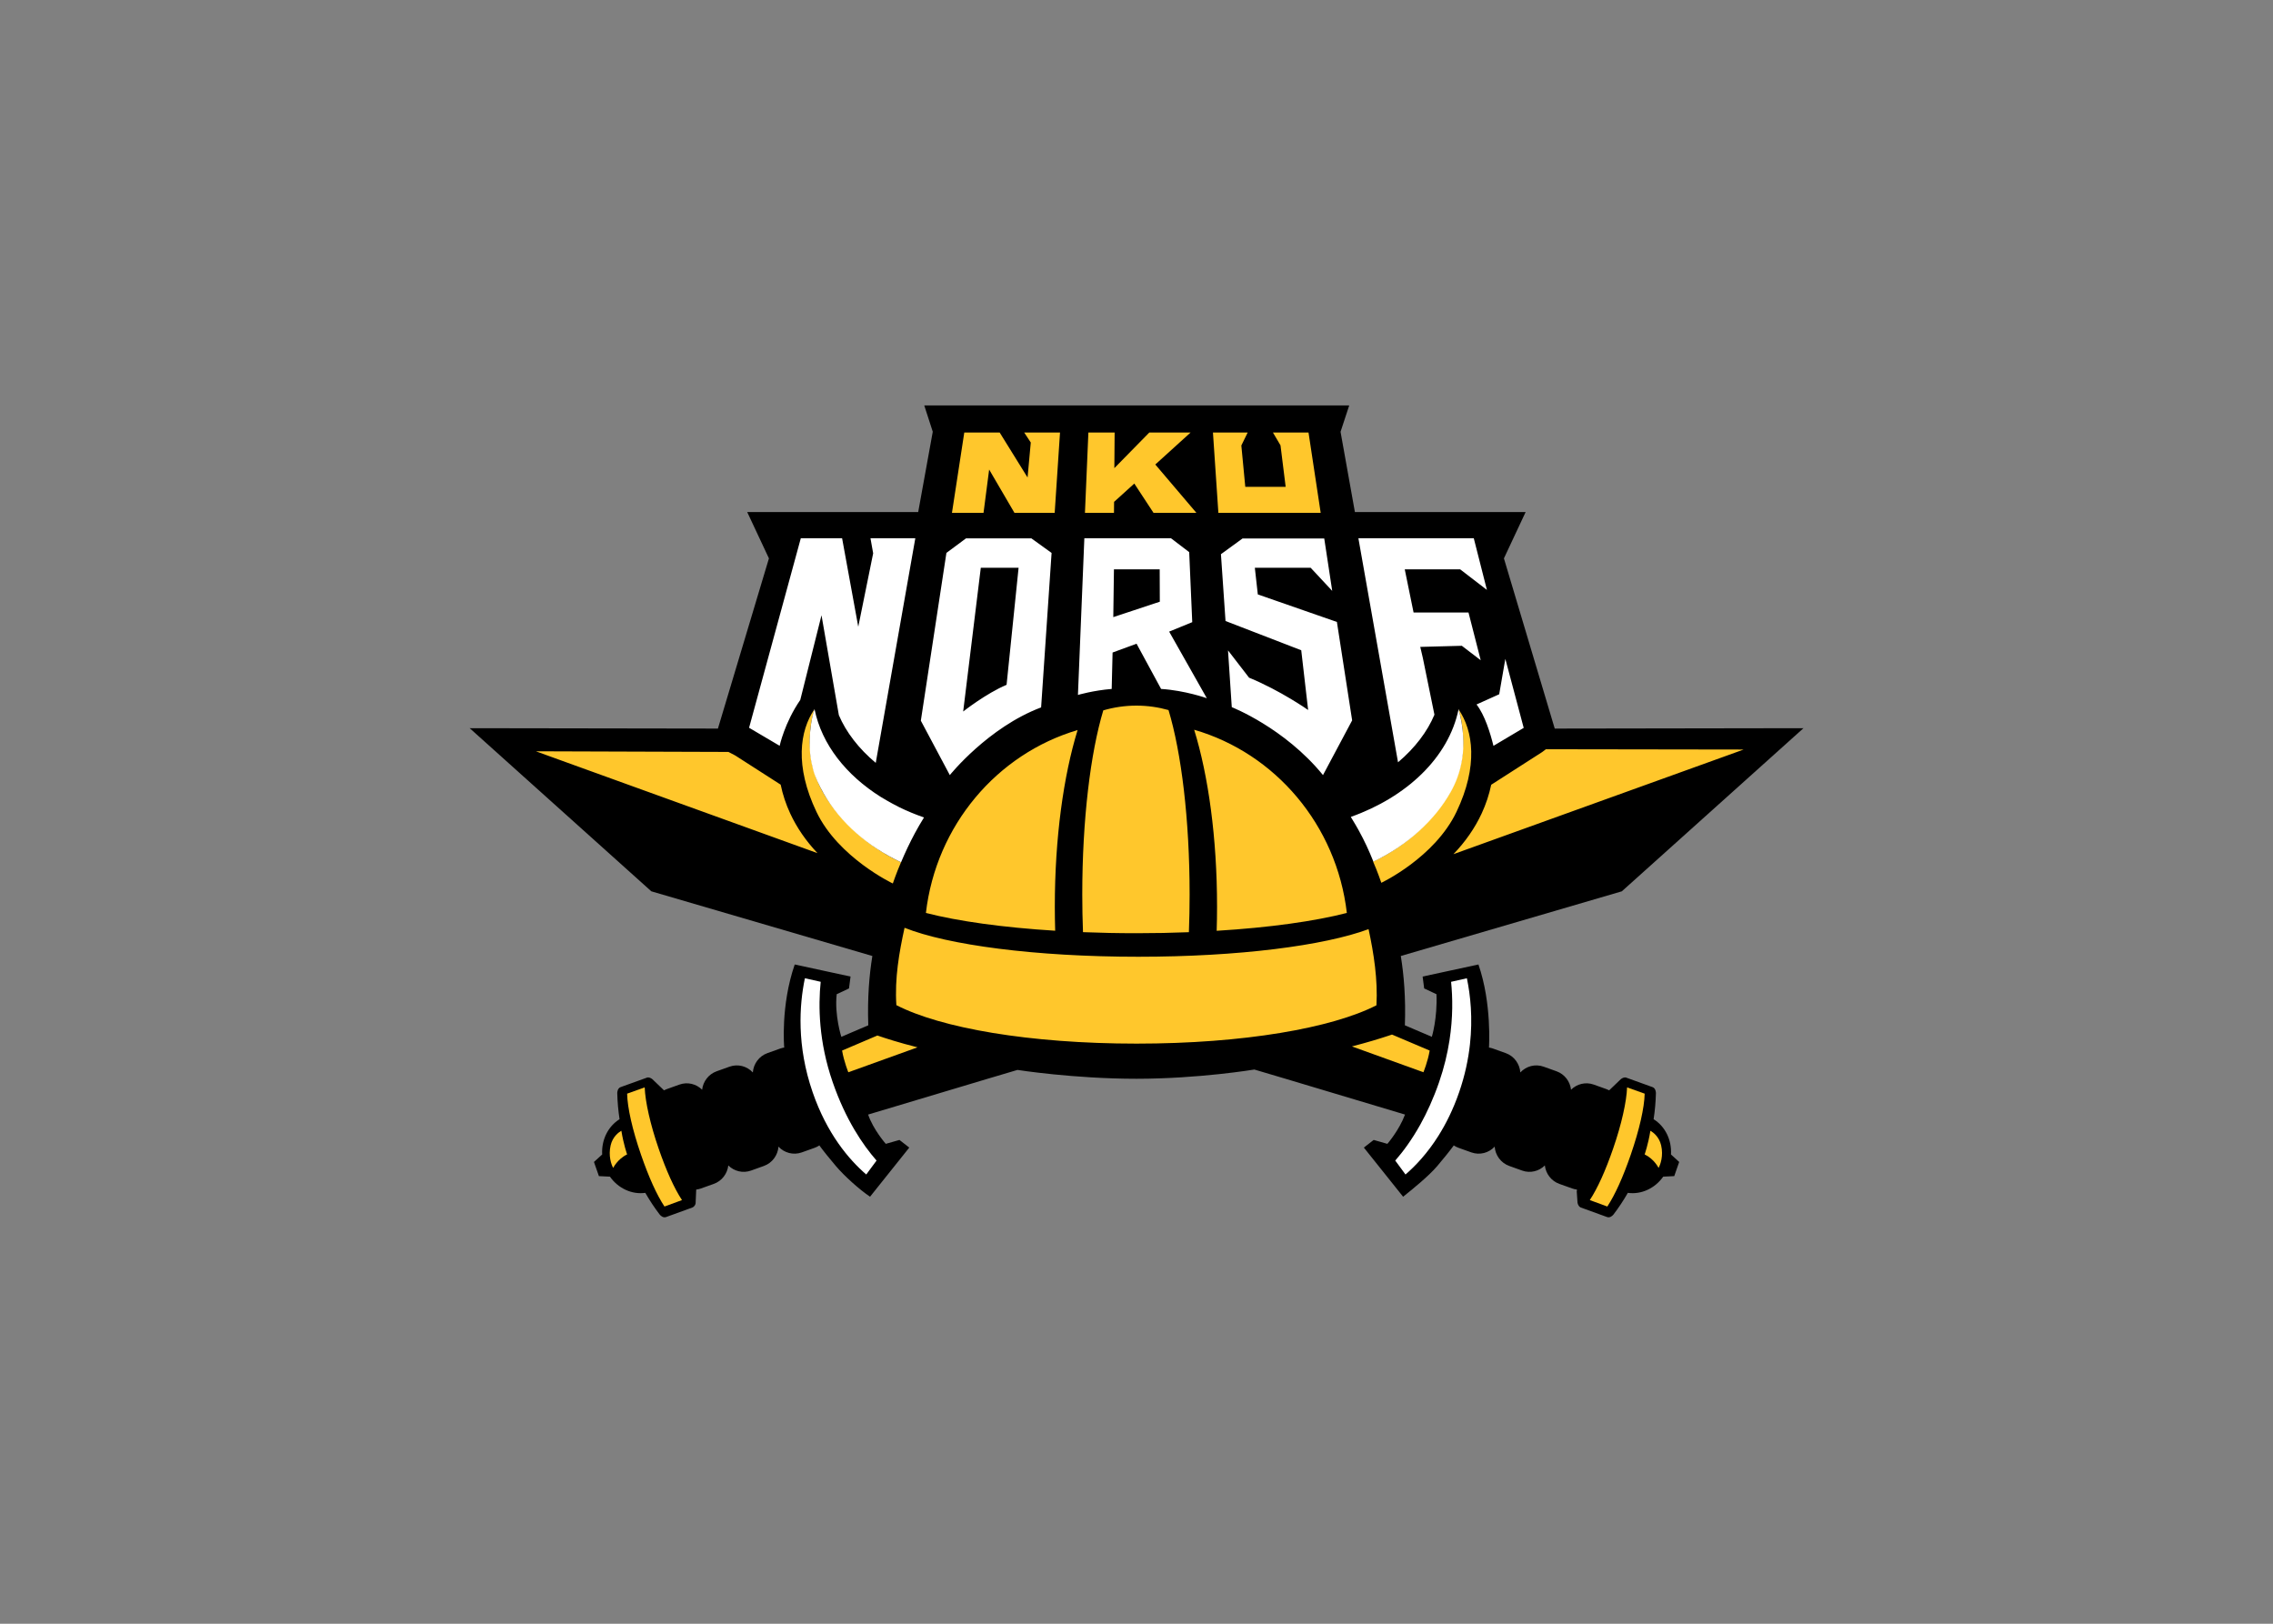 <svg clip-rule="evenodd" fill-rule="evenodd" stroke-linejoin="round" stroke-miterlimit="1.414" viewBox="0 0 560 400" xmlns="http://www.w3.org/2000/svg"><rect x="0" y="0" width="560" height="400" fill="#808080" stroke="none"/><g fill-rule="nonzero" transform="matrix(3.636 0 0 -3.636 -121.975 2425.68)"><path d="m146.77 588.911c.059.974-.389 1.901-1.177 2.39.089.584.142 1.169.156 1.754.001.047-.004.093-.015.134-.024.137-.099.246-.211.285l-1.79.645c-.109.04-.262-.021-.367-.11l-.622-.596c-.004.001-.135-.132-.162-.156-.056.029-.113.056-.172.077l-.875.313c-.553.197-1.142.042-1.536-.348-.066.555-.431 1.051-.984 1.249l-.873.312c-.573.205-1.186.032-1.579-.39-.046.579-.416 1.104-.99 1.309l-.873.312c-.088.03-.176.052-.263.066 0 0 .207 2.973-.713 5.627l-3.782-.818.105-.805.833-.391c.071-1.634-.313-2.887-.313-2.887l-1.828.781c.068 1.853-.069 3.431-.275 4.695l14.976 4.382 12.308 11.052-16.854-.026-3.443 11.531 1.47 3.137h-11.567l-.973 5.439.588 1.788h-28.796l.577-1.783-.987-5.444h-11.585l1.471-3.137-3.456-11.531-16.82.026 12.308-11.052 14.976-4.382c-.206-1.264-.343-2.842-.275-4.695l-1.828-.781s-.472 1.473-.313 2.887l.833.391.105.805-3.782.818c-.97-2.806-.712-5.627-.712-5.627-.088-.014-.176-.036-.264-.066l-.873-.312c-.574-.205-.944-.73-.99-1.309-.393.422-1.006.595-1.579.39l-.873-.312c-.553-.198-.918-.694-.984-1.249-.394.39-.983.545-1.536.348l-.875-.313c-.059-.021-.116-.048-.172-.077-.026.024-.158.157-.162.156l-.622.596c-.105.089-.258.15-.367.11l-1.79-.645c-.112-.039-.187-.148-.211-.285-.011-.041-.016-.087-.014-.134.013-.585.066-1.17.155-1.754-.788-.489-1.236-1.416-1.177-2.39l-.557-.506.013-.037h-.001l.13-.37.181-.518.013-.035.746-.036c.56-.794 1.483-1.225 2.397-1.098.293-.511.615-.999.968-1.461.029-.038.062-.069.096-.095.103-.091.229-.126.34-.084l1.788.649c.109.038.223.186.218.321l.039.892c.107.013.213.036.317.074l.875.312c.553.198.917.694.983 1.249.393-.391.983-.545 1.536-.348l.873.313c.574.205.945.73.991 1.308.392-.42 1.005-.594 1.578-.389l.873.312c.116.041.223.098.322.163.004-.006.009-.012.013-.018l-.004-.002c.226-.312.82-1.051 1.11-1.382.559-.659 1.557-1.564 2.311-2.076l2.659 3.329s-.678.531-.667.518l-.925-.264s-.847.96-1.196 1.984l8.069 2.416 2.05.608s3.817-.599 8.06-.599c4.244 0 7.99.626 7.99.626l2.142-.635 8.068-2.416c-.403-1.078-1.196-1.984-1.196-1.984l-.925.264c.011.013-.667-.518-.667-.518l2.659-3.329c.68.543 1.753 1.417 2.311 2.076.29.331.884 1.07 1.11 1.382l-.004.002c.005.006.01.012.013.018.099-.065.206-.122.322-.163l.873-.312c.573-.205 1.186-.031 1.578.389.046-.578.417-1.103.991-1.308l.873-.313c.553-.197 1.143-.043 1.536.348.066-.555.43-1.051.983-1.249l.875-.312c.104-.038.21-.061.317-.074 0-.109-.004-.161-.017-.066l.057-.826c.025-.138.108-.283.217-.321l1.788-.649c.111-.042.237-.007.34.084.035.026.067.057.096.095.353.462.675.95.968 1.461.914-.127 1.837.304 2.397 1.098l.746.036.013.035h.001l.18.518.13.37.012.037z"/><g transform="matrix(.8 0 0 -.8 64.33 640.34)"><path d="m43.193 3.146-1.043 6.8h2.674l.476-3.666 2.143 3.666h3.408l.451-6.8h-3.031l.555.845-.272 2.961-2.361-3.806zm10.512 0-.291 6.8h2.459l.008-.929 1.713-1.551 1.627 2.48h3.632l-3.48-4.093 2.986-2.707h-3.496l-2.959 3.015.024-3.015zm10.551 0 .459 6.8h8.666l-1.031-6.8h-3.012l.639 1.084.437 3.513h-3.42l-.334-3.5.536-1.097zm-6.485 23.126c-.972 0-1.911.142-2.803.402-1.082 3.592-1.781 9.242-1.781 15.6 0 1.085.022 2.147.061 3.184 1.461.058 2.972.089 4.523.089 1.524 0 3.011-.029 4.447-.086.04-1.037.061-2.102.061-3.187 0-6.371-.701-12.034-1.787-15.625-.866-.244-1.778-.377-2.721-.377zm-27.262.3c-1.256 1.823-1.687 4.816.164 8.696s6.469 6.068 6.469 6.068.311-.922.695-1.797c-3.361-1.557-5.526-4.134-6.476-5.691-2.184-3.576-.852-7.276-.852-7.276zm54.539 0s1.332 3.7-.852 7.276c-.95 1.557-3.013 4.074-6.375 5.633.385.875.696 1.797.696 1.797s4.516-2.13 6.367-6.01 1.42-6.873.164-8.696zm-22.383 1.745c1.199 3.875 1.938 9.158 1.938 14.982 0 .69-.01 1.372-.032 2.044 4.466-.272 8.309-.81 11.025-1.513-.866-7.443-6.061-13.522-12.932-15.514zm-9.871.025c-6.829 2.016-11.987 8.076-12.85 15.488 2.701.699 6.515 1.233 10.949 1.508-.02-.673-.031-1.353-.031-2.041 0-5.811.736-11.083 1.931-14.955zm39.662 1.625-.318.24-4.315 2.768c-.175.838-.446 1.655-.811 2.439-.576 1.239-1.383 2.396-2.388 3.44l24.584-8.862zm-85.547.174 2.66.963 21.191 7.662c-.966-1.02-1.746-2.148-2.306-3.352-.367-.786-.637-1.606-.811-2.447l-3.842-2.467-.584-.305-16.307-.054zm31.226 14.947c-.459 2.095-.842 4.28-.693 6.552 3.755 1.929 11.228 3.258 20.342 3.258 9.095 0 16.554-1.323 20.32-3.246.121-2.184-.223-4.385-.668-6.449-3.755 1.391-10.966 2.338-19.5 2.338-8.769 0-16.152-.998-19.801-2.453zm41.287 9.043c-.101.035-.207.07-.322.107-.744.246-1.775.562-3.073.897l6.055 2.187c.001-.003.368-.885.531-1.836zm-43.588.08-2.99 1.275c.165.953.529 1.838.529 1.838l5.859-2.111c-1.558-.394-2.698-.76-3.398-1.002zm-19.709 4.393-1.488.531c.027 1.193.444 3.053 1.183 5.191.656 1.895 1.317 3.364 1.981 4.368l1.482-.545c-.66-1.005-1.324-2.475-1.974-4.354-.719-2.08-1.138-3.991-1.184-5.191zm83.207 0c-.045 1.2-.464 3.111-1.184 5.191-.65 1.879-1.314 3.349-1.974 4.354l1.484.545c.661-1.004 1.322-2.473 1.979-4.368.738-2.138 1.158-3.998 1.185-5.191zm-85.182 3.676s-.018.01-.051.029c-.165.099-.684.459-.857 1.201-.209.89.058 1.648.217 1.914 0 0 .356-.743 1.177-1.144 0 0-.297-.835-.486-2zm87.156 0c-.189 1.165-.486 2-.486 2 .822.401 1.177 1.144 1.177 1.144.158-.266.427-1.024.219-1.914-.174-.742-.693-1.102-.859-1.201-.033-.019-.051-.029-.051-.029z" fill="#ffc72c"/><path d="m53.363 12.097-.543 13.271s1.294-.381 2.859-.508l.075-3.084 2.031-.746 2.078 3.83c2.029.127 3.873.785 3.873.785l-3.19-5.64 1.956-.801-.258-5.93-1.545-1.177zm-24.016.002-4.381 16.049s2.589 1.531 2.59 1.527c0 0 .415-1.953 1.746-3.884l1.799-7.17 1.469 8.455c.601 1.427 1.677 2.834 3.125 4.045l3.351-19.021h-3.797l.227 1.273-1.262 6.221-1.369-7.494h-3.498zm47.227 0 .939 5.309.145.816 2.273 12.848c1.432-1.211 2.493-2.611 3.084-4.031l-.982-4.805-.219-.937 3.522-.094 1.599 1.225-1.035-4.043h-4.652l-.747-3.656h4.693l2.266 1.742-1.113-4.375h-3.465-.907-5.4zm-33.236.01-1.658 1.23-2.166 14.209 2.455 4.608s3.235-4.041 7.732-5.733l.887-13.082-1.709-1.232zm23.42.01-1.826 1.33.388 5.658 6.413 2.477.584 5.06s-2.326-1.639-5.004-2.738l-1.782-2.311.319 4.809s4.463 1.744 7.726 5.752l2.469-4.633-1.291-8.336-6.699-2.332-.252-2.258h4.727l1.828 1.959-.676-4.437zm-22.166 2.478h3.201l-1.017 9.912c-1.74.732-3.676 2.262-3.676 2.262zm11.277.135h3.875l.01 2.74-3.94 1.305zm33.151 7.581-.52 2.997-1.92.865c.698.895 1.17 2.428 1.434 3.504l2.562-1.522-1.556-5.843zm-58.51 4.258c-.215.492-.711 2.886-.172 4.896l.047.207c.152.628.54 1.406.869 1.989.009.016.017.033.027.05.709 1.244 1.649 2.38 2.782 3.373 1.092.959 2.363 1.785 3.775 2.452.003-.008.007-.014.01-.022.327-.776.72-1.624 1.181-2.476.01-.02.022-.04.034-.061.206-.379.426-.76.66-1.137.021-.032.04-.065.06-.097-.722-.252-1.421-.537-2.086-.864-.22-.105-.87-.448-1.585-.881-2.907-1.83-4.985-4.418-5.602-7.429zm54.551 0c-.846 4.122-4.428 7.455-9.127 9.125.01.016.017.034.027.051.04.063.076.129.116.193.183.299.359.596.521.891.499.903.896 1.778 1.211 2.568.011.029.025.057.035.086 1.468-.705 2.777-1.584 3.891-2.606 1.091-1 1.975-2.076 2.668-3.306.798-1.421 1.553-3.71.658-7.002zm-55.368 22.791c-.472 2.265-.709 5.709.658 9.656 1.215 3.513 3.061 5.688 4.539 6.963l.873-1.18c-1.17-1.334-2.616-3.462-3.716-6.64-1.187-3.429-1.227-6.448-1.016-8.5zm56.07 0-1.338.301c.135 1.31.166 3.013-.137 4.966-.172 1.105-.45 2.292-.879 3.532-.481 1.392-1.031 2.584-1.593 3.595-.722 1.295-1.465 2.295-2.121 3.045l.869 1.18c.867-.748 1.86-1.806 2.777-3.26.649-1.026 1.261-2.249 1.764-3.703.496-1.433.779-2.797.918-4.065.245-2.226.041-4.149-.26-5.591z" fill="#fff"/></g></g></svg>